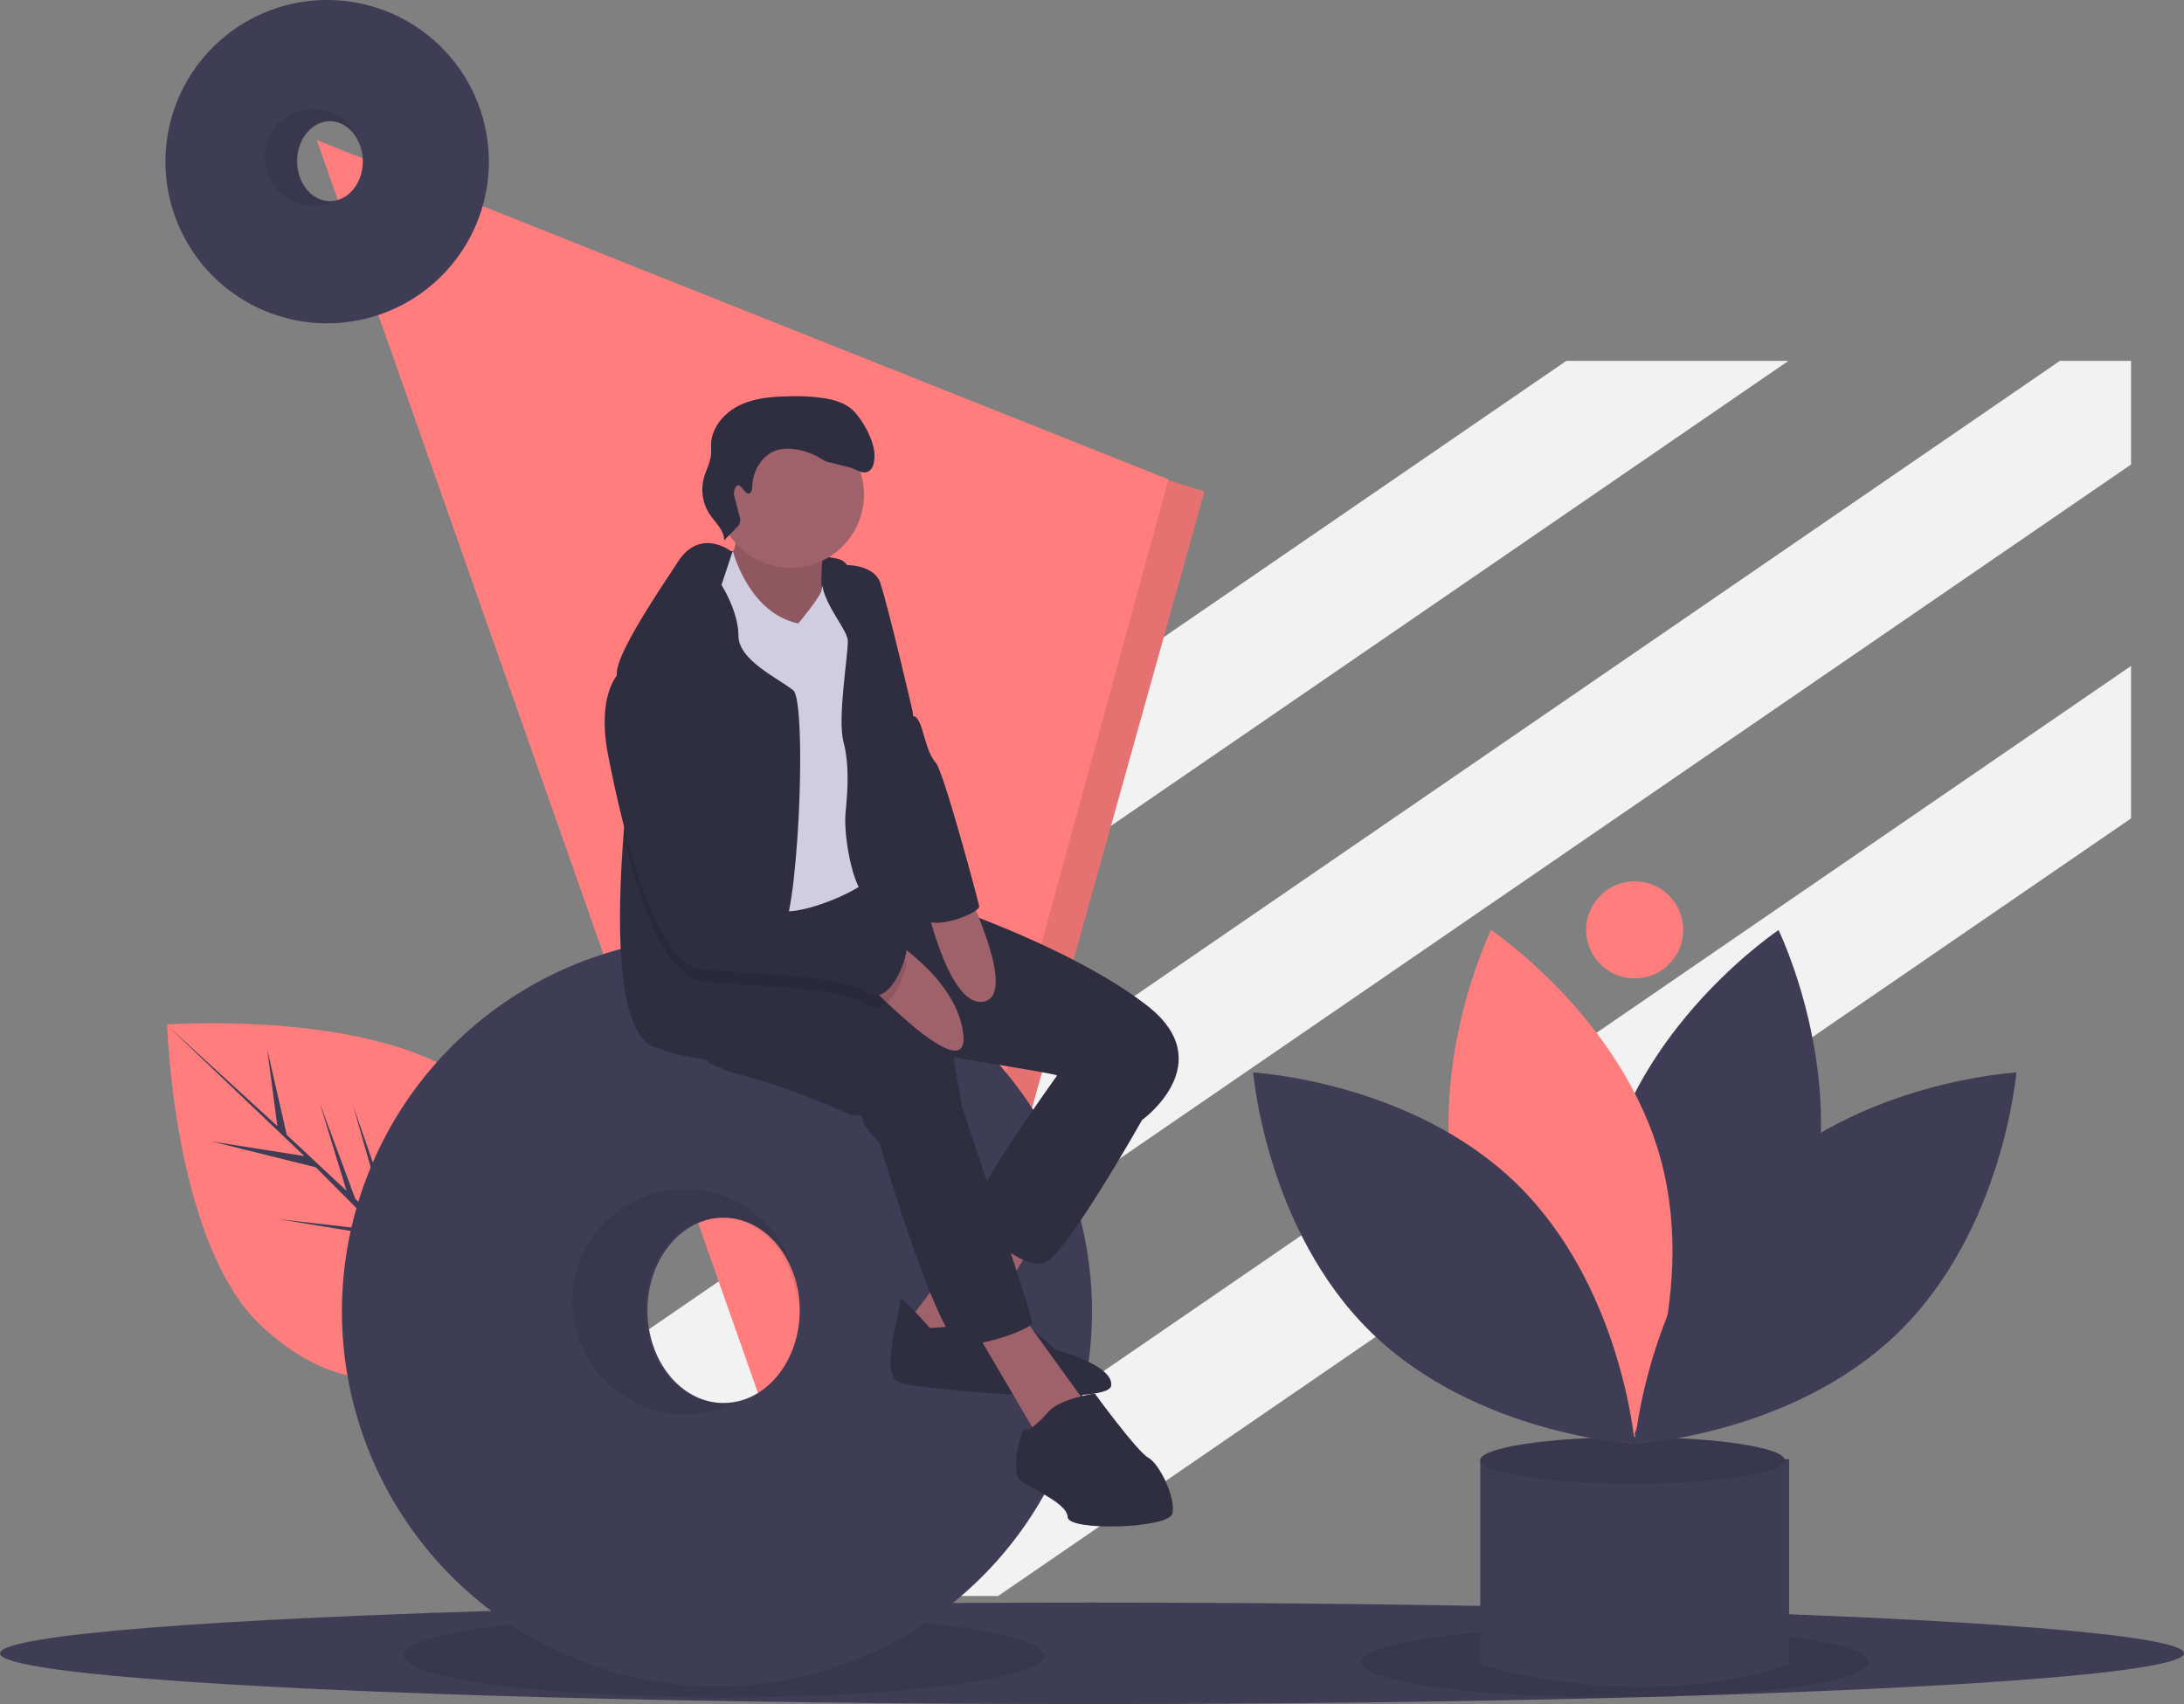<svg id="ecbd41bb-42c8-4cdc-97fe-fcff3c9d3024" data-name="Layer 1" xmlns="http://www.w3.org/2000/svg" width="990" height="772.615" viewBox="0 0 990 772.615"><rect x="0" y="0" width="990" height="772.615" fill="#808080" stroke="none"/><title>wandering_mind</title><polygon points="810.7 163.615 338.02 488.115 305.76 441.125 710 163.615 810.7 163.615" fill="#f2f2f2"/><polygon points="966 163.615 966 210.605 301.02 667.115 268.76 620.125 933.75 163.615 966 163.615" fill="#f2f2f2"/><polygon points="966 301.935 966 371.065 452.46 723.615 351.75 723.615 966 301.935" fill="#f2f2f2"/><ellipse cx="495" cy="749.615" rx="495" ry="23" fill="#3f3d56"/><ellipse cx="732" cy="753.615" rx="115" ry="16" opacity="0.1"/><ellipse cx="328" cy="750.615" rx="145" ry="19" opacity="0.1"/><polygon points="501.73 222.8 527.131 216.994 546 222.8 402.305 736.618 381.985 748.23 402.305 485.515 501.73 222.8" fill="#ff7d7d"/><polygon points="501.73 222.8 527.131 216.994 546 222.8 402.305 736.618 381.985 748.23 402.305 485.515 501.73 222.8" opacity="0.1"/><polygon points="143.582 63.502 384.525 747.867 529.671 217.357 143.582 63.502" fill="#ff7d7d"/><path d="M321.873,557.731c40.629,36.752,32.964,73.737,6.014,103.529q-.939,1.038-1.892,2.045-1.918,2.031-3.897,3.928c-26.227,25.166-60.038,32.568-97.823-1.611C185.174,630.25,181.035,535.636,180.776,528.587c.003-.003.003-.003.003-.01-.01-.268-.014-.404-.014-.404S281.248,520.982,321.873,557.731Z" transform="translate(-105 -63.693)" fill="#ff7d7d"/><path d="M319.897,657.601l-9.719-44.667,12.701,47.454,3.117,2.916q-1.918,2.031-3.897,3.928L283.376,628.34l-.329-.268-.027-.09-3.658-3.676-48.607-7.914,45.783,5.252.859.687-29.256-29.385-47.048-11.694,41.84,6.603-62.157-59.267-.206-.198.209.189,49.959,45.698-4.622-34.902,8.88,38.887,27.093,25.321-12.111-39.654,16.097,43.374L281.141,621.381l-16.012-56.132,21.265,61.047Z" transform="translate(-105 -63.693)" fill="#3f3d56"/><path d="M430,488.307a170,170,0,1,0,170,170A170,170,0,0,0,430,488.307Zm3,211.5c-19.054,0-34.5-18.804-34.5-42s15.446-42,34.5-42,34.5,18.804,34.5,42S452.054,699.807,433,699.807Z" transform="translate(-105 -63.693)" fill="#3f3d56"/><path d="M432,699.807c-19.054,0-34.5-18.804-34.5-42s15.446-42,34.5-42c18.453,0,33.522,17.637,34.454,39.82.021-.605.046-1.21.046-1.82a50.99,50.99,0,1,0-26.956,44.981A28.704,28.704,0,0,1,432,699.807Z" transform="translate(-105 -63.693)" opacity="0.1"/><path d="M253.299,63.693a73.299,73.299,0,1,0,73.299,73.299A73.299,73.299,0,0,0,253.299,63.693Zm1.294,91.192c-8.215,0-14.875-8.108-14.875-18.109s6.66-18.109,14.875-18.109,14.875,8.108,14.875,18.109S262.808,154.885,254.592,154.885Z" transform="translate(-105 -63.693)" fill="#3f3d56"/><path d="M254.161,154.885c-8.215,0-14.875-8.108-14.875-18.109s6.66-18.109,14.875-18.109c7.956,0,14.454,7.605,14.856,17.169.009-.261.02-.522.02-.785a21.985,21.985,0,1,0-11.623,19.394A12.376,12.376,0,0,1,254.161,154.885Z" transform="translate(-105 -63.693)" opacity="0.1"/><path d="M787,725.307H776v93s71,23,140,0v-93Z" transform="translate(-105 -63.693)" fill="#3f3d56"/><ellipse cx="740" cy="662.115" rx="69" ry="10.5" fill="#3f3d56"/><ellipse cx="740" cy="662.115" rx="69" ry="10.5" opacity="0.1"/><path d="M925.208,614.193c-17.406,64.345-77.027,104.195-77.027,104.195s-31.4-64.473-13.993-128.818,77.027-104.195,77.027-104.195S942.614,549.849,925.208,614.193Z" transform="translate(-105 -63.693)" fill="#3f3d56"/><path d="M766.858,614.193c17.406,64.345,77.027,104.195,77.027,104.195s31.4-64.473,13.993-128.818-77.027-104.195-77.027-104.195S749.452,549.849,766.858,614.193Z" transform="translate(-105 -63.693)" fill="#ff7d7d"/><path d="M792.436,600.365c47.764,46.496,53.597,117.971,53.597,117.971s-71.606-3.91-119.369-50.406-53.597-117.971-53.597-117.971S744.672,553.869,792.436,600.365Z" transform="translate(-105 -63.693)" fill="#3f3d56"/><path d="M899.631,600.365C851.867,646.861,846.033,718.336,846.033,718.336s71.606-3.91,119.369-50.406S1019,549.96,1019,549.96,947.394,553.869,899.631,600.365Z" transform="translate(-105 -63.693)" fill="#3f3d56"/><circle cx="741" cy="421.615" r="22" fill="#ff7d7d"/><path d="M436.436,313.661s42.346,1.151,49.34,3.696,10.121,20.74,10.121,20.74l-32.879,10.334-24.592-1.393-18.508,1.308,10.334-27.065Z" transform="translate(-105 -63.693)" fill="#2f2e41"/><path d="M438.263,299.766s2.786,10.761-3.397,18.38S461.447,352.916,461.447,352.916l17.285-2.971s-3.81-33.064,1.308-41.437S438.263,299.766,438.263,299.766Z" transform="translate(-105 -63.693)" fill="#9f616a"/><path d="M438.263,299.766s2.786,10.761-3.397,18.38S461.447,352.916,461.447,352.916l17.285-2.971s-3.81-33.064,1.308-41.437S438.263,299.766,438.263,299.766Z" transform="translate(-105 -63.693)" opacity="0.1"/><polygon points="448.22 550.693 410.081 601.27 436.109 616.465 471.931 557.857 448.22 550.693" fill="#9f616a"/><path d="M526.468,665.815s-14.044-16.319-13.419-12.68-9.993,34.5-.114,37.485,94.601,10.903,95.766,1.336S583.427,675.694,583.427,675.694s-15.708-15.096-19.19-13.561S526.468,665.815,526.468,665.815Z" transform="translate(-105 -63.693)" fill="#2f2e41"/><polygon points="439.663 598.995 470.126 650.894 493.125 637.575 462.407 595.086 439.663 598.995" fill="#9f616a"/><path d="M592.752,539.217l-9.041,12.793s-43.1,59.859-38.522,64.692,23.64,23.099,33.334,19.56S622.66,571.541,622.66,571.541l-8.984-35.921Z" transform="translate(-105 -63.693)" fill="#2f2e41"/><path d="M407.09,527.106s9.652,18.01,34.116,24.108,50.023,18.565,50.932,18.408,3.483-1.535,4.108,2.104,7.335,9.979,7.335,9.979,27.023,91.829,37.343,91.928,31.529-7.292,31.969-10.178-31.6-96.662-31.913-98.481L537.228,543.14s42.375,6.766,46.327,7.96S622.66,571.541,622.66,571.541s35.836-25.829,2.317-51.913-91.132-45.218-91.132-45.218l-20.669-5.814-18.013-1.075-2.652-10.171-42.662,2.461L405.327,478.704Z" transform="translate(-105 -63.693)" fill="#2f2e41"/><circle cx="358.395" cy="224.261" r="33.232" fill="#9f616a"/><path d="M433.33,314.663l3.997-.687s7.219,27.795,29.551,32.386c0,0,11.019-13.2,10.549-15.428s8.727-14.111,13.617-7.458-1.194,123.841,2.914,125.945,12.921,4.336,5.828,12.111-35.267,18.238-41.508,14.627-18.991-34.201-24.507-44.493-14.343-45.303-14.343-45.303-11.273-38.338-4.336-47.023S433.33,314.663,433.33,314.663Z" transform="translate(-105 -63.693)" fill="#d0cde1"/><path d="M465.135,458.934A189.572,189.572,0,0,1,461.328,483.202c-1.63,6.508-3.527,10.437-5.693,10.27-5.526-.413-8.037,7.691-9.332,17.035-1.384,9.913-1.384,21.221-2.143,25.217-1.005,5.28-7.434,9.31-20.283,8.127a90.659,90.659,0,0,1-22.348-5.481c-17.347-6.307-16.834-57.455-13.931-95.409,1.775-23.263,4.443-41.582,4.443-41.582s-5.269-15.717-6.954-26.49a35.211,35.211,0,0,1-.502-5.95c.257-9.41,17.436-34.839,27.818-50.679,10.393-15.84,24.57-4.22,24.57-4.22l-4.934,14.891s7.647,11.799,7.702,23.029,18.307,19.334,24.86,24.77C468.718,380.146,468.617,425.747,465.135,458.934Z" transform="translate(-105 -63.693)" fill="#2f2e41"/><path d="M479.564,319.361s1.198,1.416,6.681.725c6.576-.828,15.618,1.447,17.719,7.726,3.852,11.514,14.713,58.352,14.713,58.352s4.521,53.548,6.553,65.375,1.024,22.303,3.028,28.515-19.787-11.585-27.819-9.268-13.192-27.705-12.182-38.181,1.862-21.863-.924-32.623,2.153-39.24,1.969-45.765S471.592,331.247,479.564,319.361Z" transform="translate(-105 -63.693)" fill="#2f2e41"/><path d="M503.078,485.787s35.186,19.196,38.553,46.518S494.569,505.85,494.569,505.85Z" transform="translate(-105 -63.693)" fill="#9f616a"/><path d="M523.164,466.412s10.782,54.345,27.577,51.458-9.382-54.585-9.382-54.585Z" transform="translate(-105 -63.693)" fill="#9f616a"/><path d="M580.684,703.328s-8.6,9.908-10.732,8.401-7.036,19.005-2.615,22.929,21.45,10.363,21.635,16.887,45.857,5.231,47.492-1.606-5.729-22.431-10.903-25.288-24.306-29.155-24.306-29.155S586.27,697.685,580.684,703.328Z" transform="translate(-105 -63.693)" fill="#2f2e41"/><path d="M497.473,519.024c-8.16-5.76-30.943-7.189-51.171-8.517-8.874-.569-17.258-1.127-23.699-2.032-6.207-.86-11.788-6.53-16.744-14.981-7.513-12.804-13.585-32.004-18.262-50.534,1.775-23.263,4.443-41.582,4.443-41.582s-5.269-15.717-6.954-26.49a14.176,14.176,0,0,1,4.487-4.041c21.455-9.209,41.939,81.422,44.54,95.644.045.234.078.458.112.647,1.261,7.323,14.891,13.585,27.103,16.063,7.524,1.529,14.523,1.63,17.749-.357,8.473-5.202,34.527,15.617,36.503,16.209C517.555,499.656,509.194,527.318,497.473,519.024Z" transform="translate(-105 -63.693)" opacity="0.1"/><path d="M389.577,365.269s-15.594,7.363-8.742,41.778,20.655,92.923,41.764,95.851,63.143,2.26,74.87,10.547S517.554,494.07,515.578,493.473s-28.032-21.408-36.504-16.205-42.815-3.881-44.848-15.707S411.382,355.901,389.577,365.269Z" transform="translate(-105 -63.693)" fill="#2f2e41"/><path d="M501.946,348.765l17.138,39.767s1.725-.861,3.73,5.351,2.943,11.67,6.454,15.75,19.134,62.276,19.603,65.005-21.577,12.138-26.503,4.555S501.946,348.765,501.946,348.765Z" transform="translate(-105 -63.693)" fill="#2f2e41"/><path d="M444.488,287.491c1.274-.34,1.461-2.031,1.503-3.348.229-7.055,4.477-14.295,11.231-16.349a18.881,18.881,0,0,1,7.959-.438,30.145,30.145,0,0,1,10.778,3.596c1.759.989,3.484,2.18,5.48,2.482,1.318.2,7.023,1.858,8.335,2.092,2.885.513,5.566,3.094,8.334,2.134,2.648-.919,3.235-4.348,3.299-7.15.146-6.385-4.701-15.221-8.97-19.971-3.24-3.604-8.118-5.268-12.886-6.133a85.791,85.791,0,0,0-16.853-1.025c-7.631.136-15.474.725-22.355,4.027s-12.661,9.873-12.991,17.499c-.069,1.588.095,3.183-.038,4.768-.326,3.865-2.378,7.356-3.341,11.113a20.335,20.335,0,0,0,2.84,16.25c2.554,3.758,6.568,7.157,6.42,11.699l5.537-5.737a4.547,4.547,0,0,0,1.352-5.556l-1.96-7.645a6.898,6.898,0,0,1-.17-4.255C440.093,280.35,442.365,288.058,444.488,287.491Z" transform="translate(-105 -63.693)" fill="#2f2e41"/></svg>